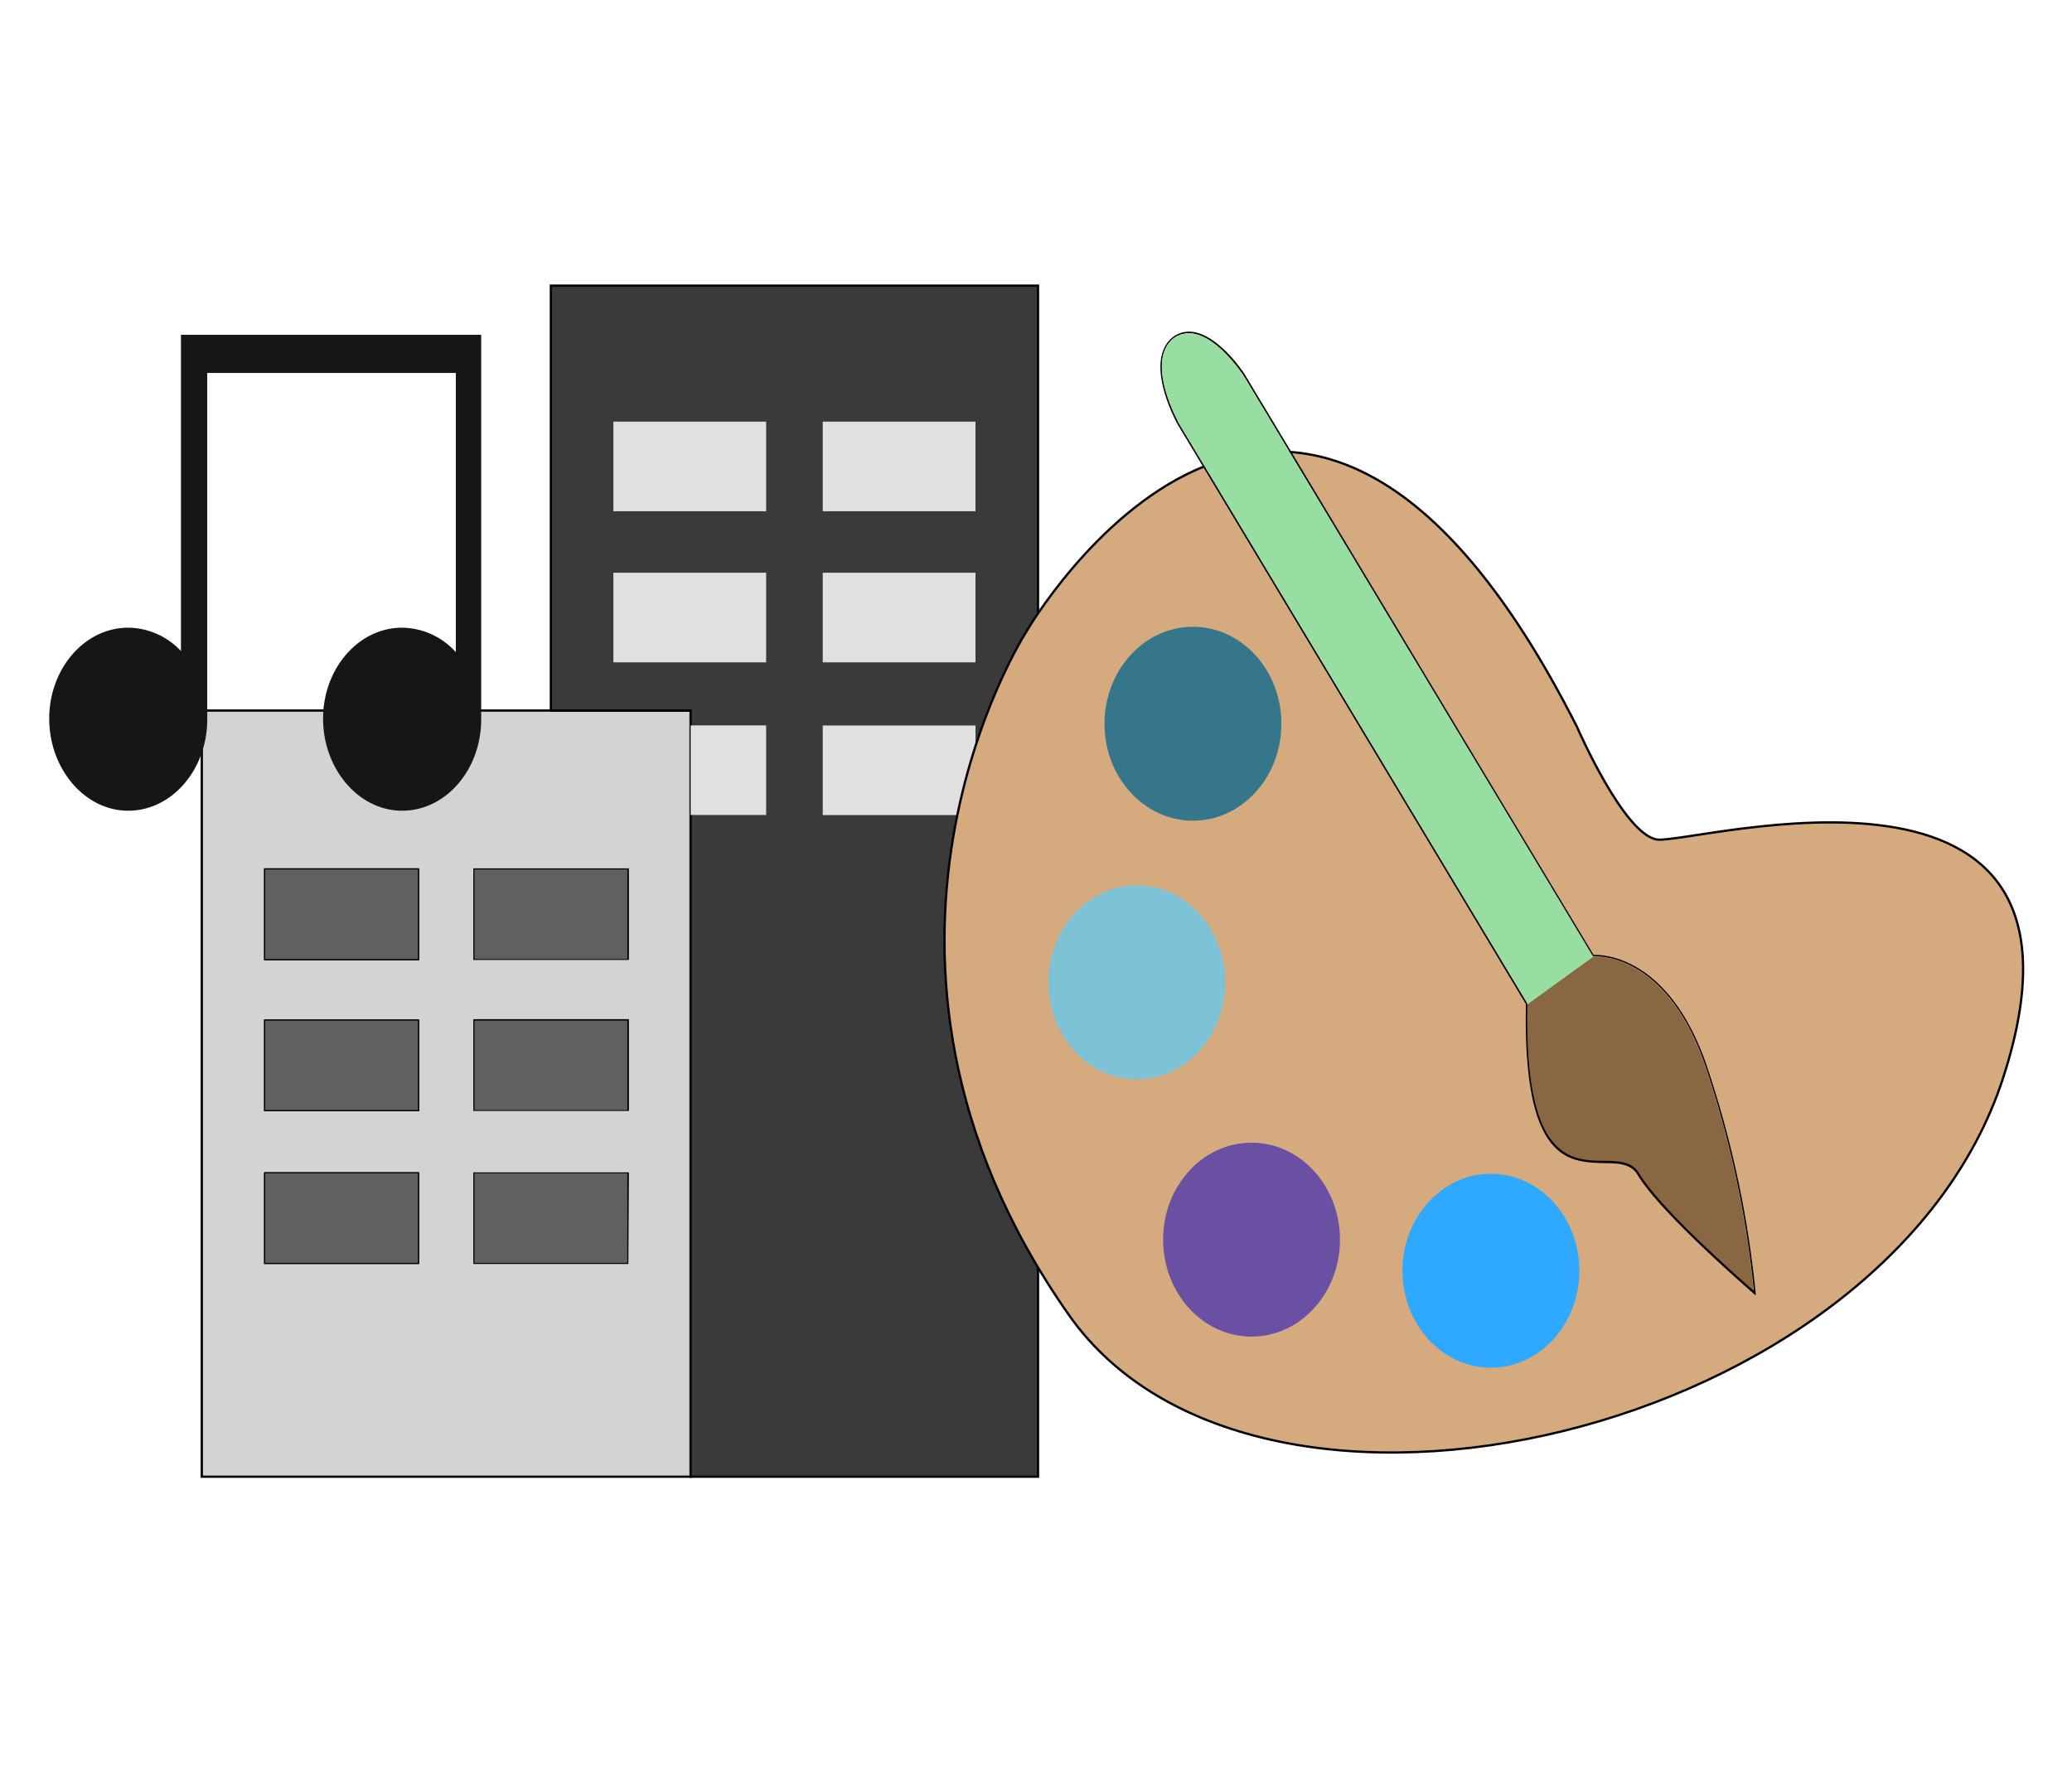 <svg xmlns="http://www.w3.org/2000/svg" viewBox="0 0 227.74 196.26"><title>art</title><g id="art"><path d="M22.18,78.11v84.22H75.91V78.11Zm23.76,60.71H29.15V129H45.94Zm0-16.79H29.15v-9.84H45.94Zm0-16.6H29.15V95.58H45.94Zm23,33.39H52.15V129H69ZM69,122H52.15v-9.84H69Zm0-16.6H52.15V95.58H69Z" style="fill:#d3d3d3;stroke:#000;stroke-miterlimit:10;stroke-width:0.25px"/><rect x="29.15" y="95.58" width="16.79" height="9.85" style="fill:#e8e8e8;stroke:#000;stroke-miterlimit:10;stroke-width:0.25px"/><rect x="29.15" y="112.19" width="16.79" height="9.84" style="fill:#e8e8e8;stroke:#000;stroke-miterlimit:10;stroke-width:0.25px"/><rect x="29.15" y="128.98" width="16.79" height="9.84" style="fill:#e8e8e8;stroke:#000;stroke-miterlimit:10;stroke-width:0.25px"/><polygon points="114.09 31.4 114.09 162.33 75.91 162.33 75.91 78.11 60.55 78.11 60.55 31.4 114.09 31.4" style="fill:#3a3a3a;stroke:#000;stroke-miterlimit:10;stroke-width:0.25px"/><rect x="29.15" y="95.58" width="16.79" height="9.85" style="fill:#606060"/><rect x="52.15" y="95.58" width="16.8" height="9.85" style="fill:#606060"/><rect x="29.15" y="112.19" width="16.79" height="9.84" style="fill:#606060"/><rect x="52.15" y="112.19" width="16.8" height="9.84" style="fill:#606060"/><rect x="29.15" y="128.98" width="16.79" height="9.84" style="fill:#606060"/><rect x="52.15" y="128.98" width="16.8" height="9.84" style="fill:#606060"/><rect x="67.42" y="46.35" width="16.79" height="9.85" style="fill:#e0e0e0"/><rect x="90.43" y="46.35" width="16.79" height="9.85" style="fill:#e0e0e0"/><rect x="67.42" y="62.96" width="16.79" height="9.85" style="fill:#e0e0e0"/><rect x="90.43" y="62.96" width="16.79" height="9.85" style="fill:#e0e0e0"/><rect x="75.91" y="79.74" width="8.3" height="9.85" style="fill:#e0e0e0"/><rect x="90.43" y="79.75" width="16.79" height="9.85" style="fill:#e0e0e0"/><path d="M112.88,69.32s29.44-50.66,60.45,10.58c0,0,5.18,11.94,8.84,12.39,4.05.5,50.74-13.12,38,26.2S138.18,174,117.5,144.57C89.68,105,112.88,69.32,112.88,69.32Z" style="fill:#d6aa7f;stroke:#000;stroke-miterlimit:10;stroke-width:0.25px"/><ellipse cx="131.12" cy="79.56" rx="9.72" ry="10.66" style="fill:#36768a"/><ellipse cx="124.95" cy="107.99" rx="9.72" ry="10.66" style="fill:#7ec2d6"/><ellipse cx="137.56" cy="136.27" rx="9.72" ry="10.66" style="fill:#6950a3"/><ellipse cx="163.87" cy="139.69" rx="9.72" ry="10.66" style="fill:#2ea9ff"/><path d="M22.78,36.8H19.89V71.57A8.05,8.05,0,0,0,14.09,69c-4.79,0-8.68,4.5-8.68,10S9.3,89.12,14.09,89.12s8.69-4.5,8.69-10.06V41H50.1V71.69A8.06,8.06,0,0,0,44.2,69c-4.8,0-8.69,4.5-8.69,10S39.4,89.12,44.2,89.12s8.69-4.5,8.69-10.06V36.8Z" style="fill:#161616"/><path d="M176.26,127.64c1.65,0,3.08.06,3.88,1.39,2.38,4,11.29,11.77,12.61,12.91a112.85,112.85,0,0,0-5.47-25.13c-4.3-12-11.71-11.68-12.16-11.65l-7.24,5.24c-.14,7.92.81,12.93,2.91,15.32C172.4,127.56,174.45,127.6,176.26,127.64Z" style="fill:#8a6743"/><path d="M170.66,125.86c1.66,1.9,3.75,1.94,5.59,2,1.61,0,3,.06,3.74,1.29,2.58,4.31,12.72,13,12.82,13.11l.16.14,0-.23a113,113,0,0,0-5.51-25.41c-4.27-11.95-11.62-11.82-12.3-11.78l-38.27-63.7c0-.07-4.31-6.73-7.91-4.28-3.46,2.66.43,9.6.47,9.67l38.27,63.72C167.56,118.36,168.52,123.42,170.66,125.86Zm-2.78-15.46-.06-.19L129.58,46.54c0-.07-3.84-6.85-.53-9.4,3.44-2.33,7.61,4.12,7.68,4.23L175,105l.15.12c.45,0,7.86-.36,12.16,11.65a112.85,112.85,0,0,1,5.47,25.13c-1.32-1.14-10.23-8.94-12.61-12.91-.8-1.33-2.23-1.36-3.88-1.39-1.81,0-3.86-.08-5.47-1.92C168.69,123.33,167.74,118.32,167.88,110.4Z"/><path d="M175.12,105.16,175,105,136.73,41.37c-.07-.11-4.24-6.56-7.68-4.23-3.31,2.55.49,9.33.53,9.4l38.24,63.67.06.19Z" style="fill:#98dda1"/></g></svg>